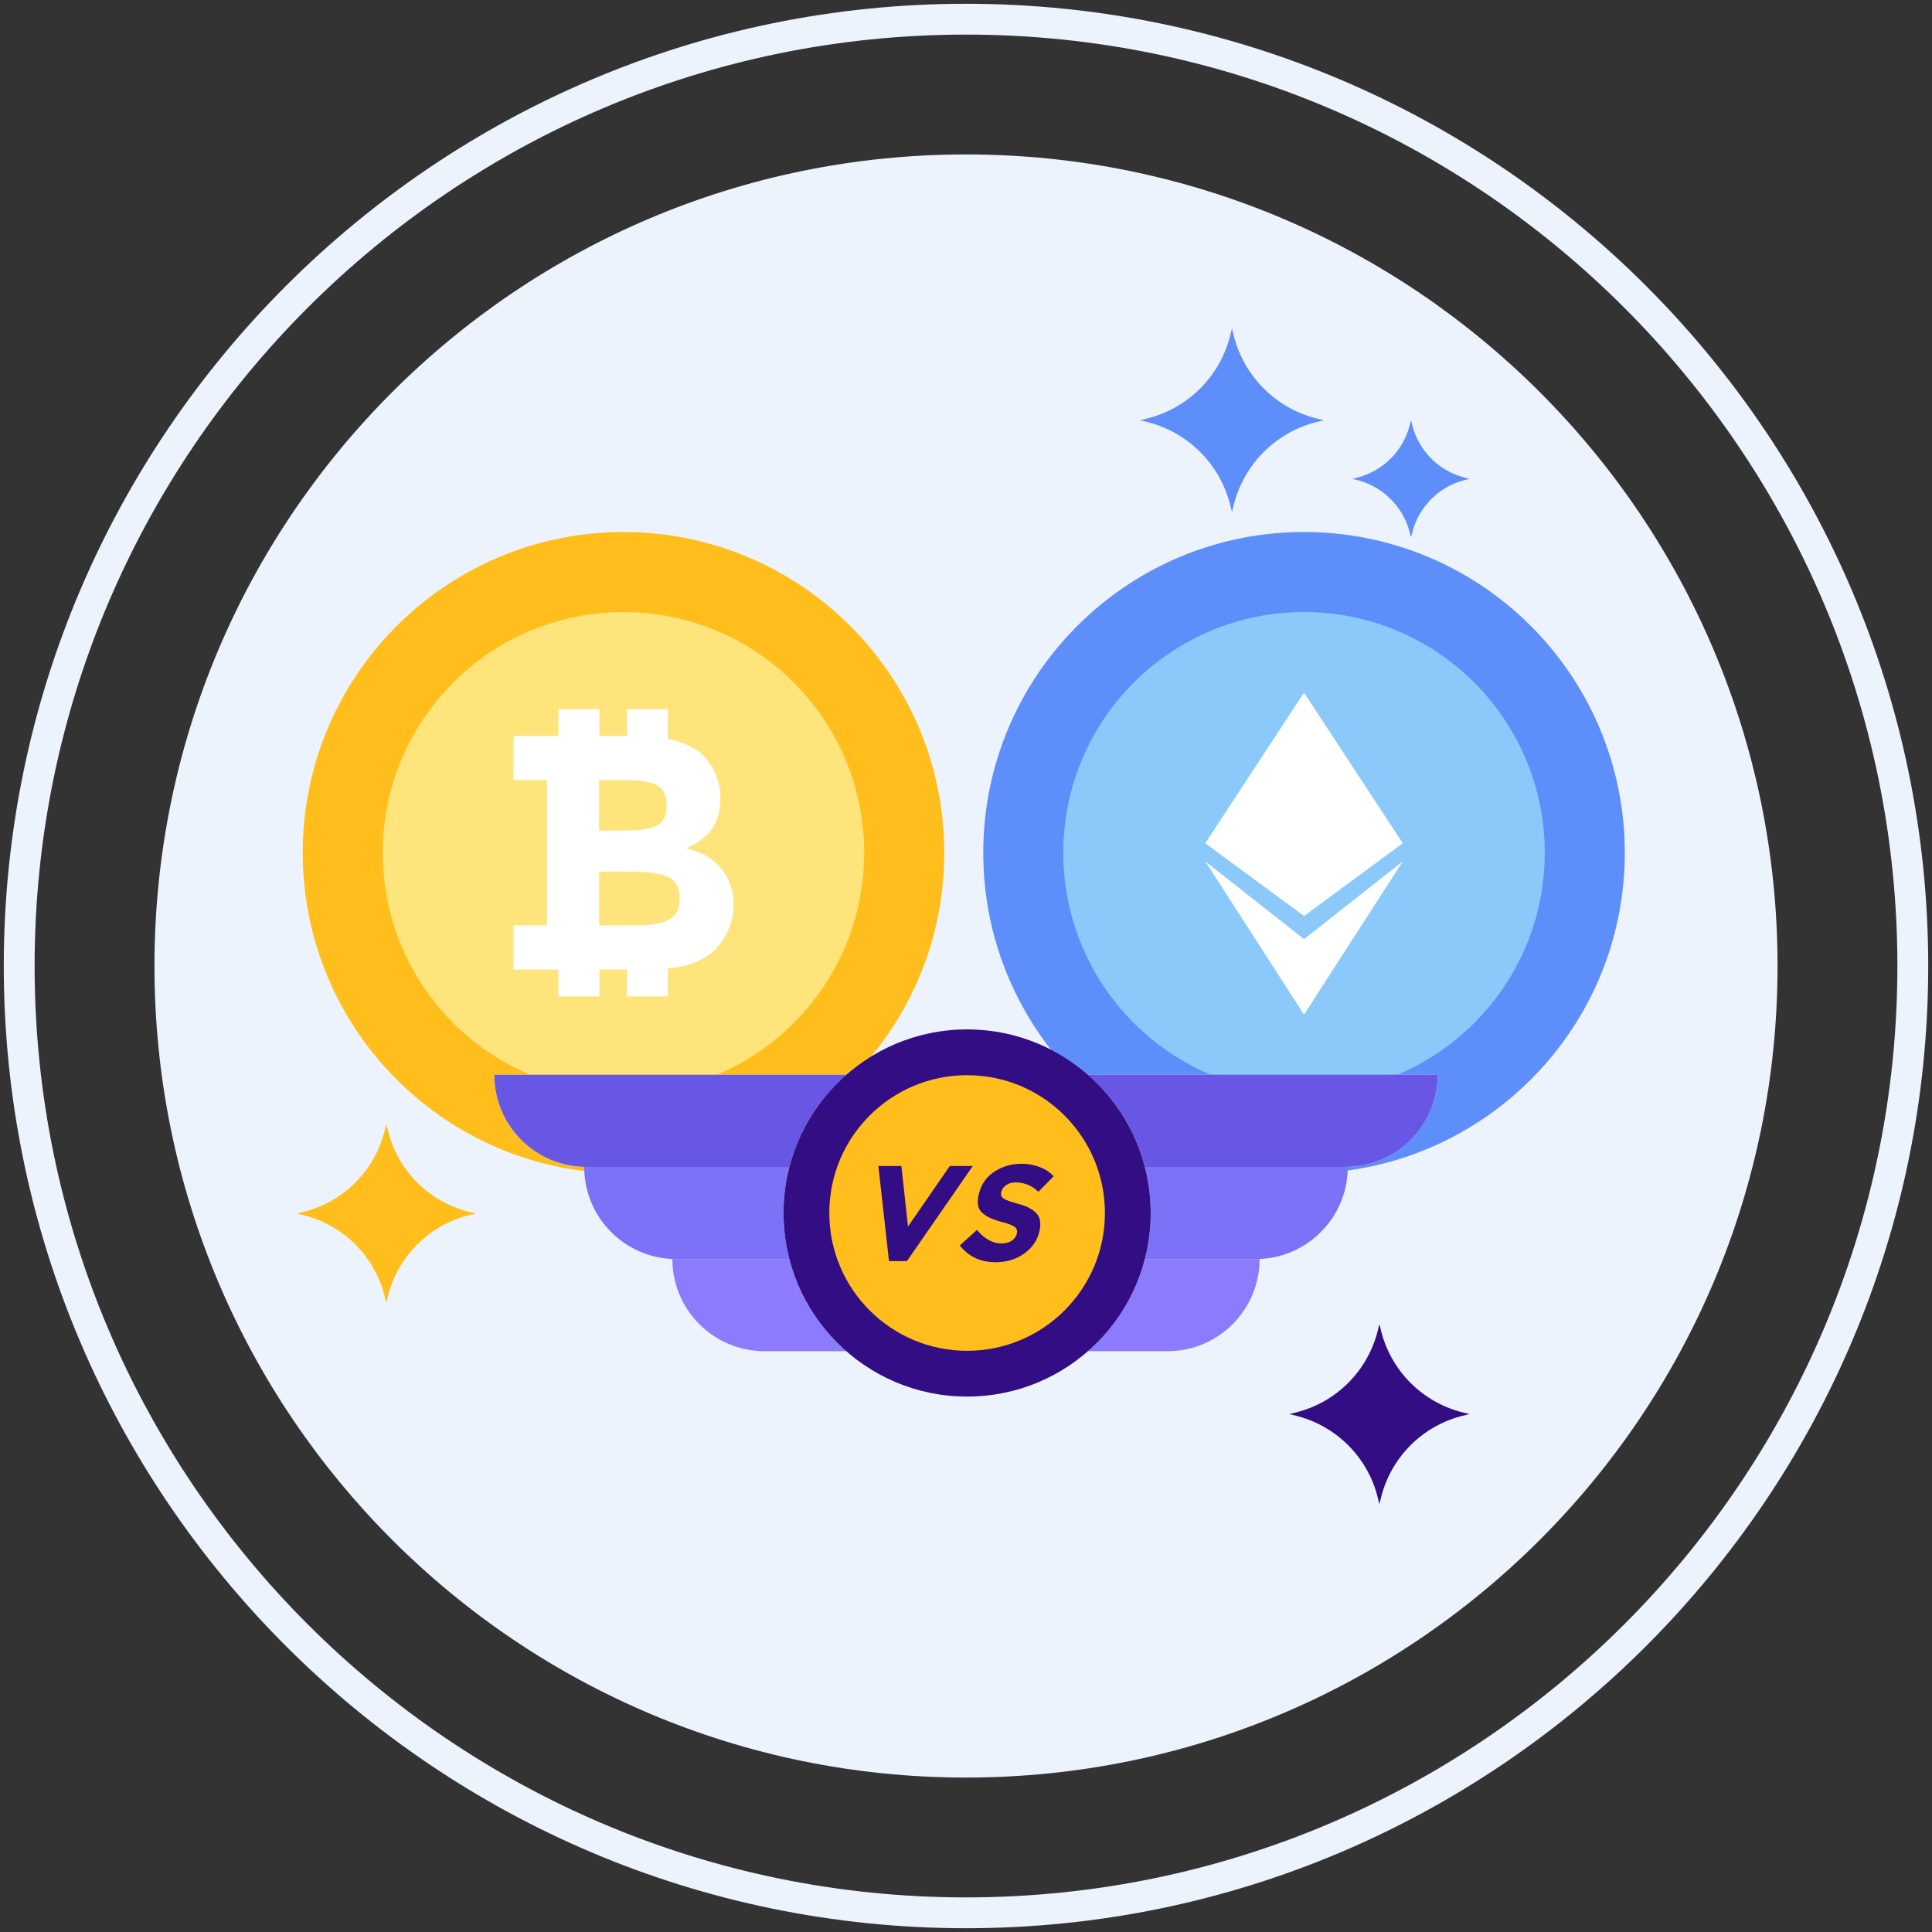 <?xml version="1.0" standalone="no"?><!DOCTYPE svg PUBLIC "-//W3C//DTD SVG 1.1//EN" "http://www.w3.org/Graphics/SVG/1.1/DTD/svg11.dtd"><svg t="1651159875360" class="icon" viewBox="0 0 1024 1024" version="1.1" xmlns="http://www.w3.org/2000/svg" p-id="11876" xmlns:xlink="http://www.w3.org/1999/xlink" width="200" height="200"><rect x="0" y="0" width="1024" height="1024" fill="#333333" stroke="none"/><defs><style type="text/css">@font-face { font-family: feedback-iconfont; src: url("//at.alicdn.com/t/font_1031158_u69w8yhxdu.woff2?t=1630033759944") format("woff2"), url("//at.alicdn.com/t/font_1031158_u69w8yhxdu.woff?t=1630033759944") format("woff"), url("//at.alicdn.com/t/font_1031158_u69w8yhxdu.ttf?t=1630033759944") format("truetype"); }
</style></defs><path d="M512.01 81.858c-237.562 0-430.14 192.586-430.14 430.148 0 237.552 192.578 430.134 430.14 430.134 237.544 0 430.13-192.582 430.13-430.134 0-237.562-192.586-430.148-430.13-430.148z" fill="#EDF3FC" p-id="11877"></path><path d="M512.01 2C230.788 2 2 230.786 2 512.004 2 793.218 230.788 1022 512.01 1022 793.222 1022 1022 793.218 1022 512.004 1022 230.786 793.222 2 512.01 2z m0 1003.662c-272.212 0-493.664-221.454-493.664-493.658C18.346 239.794 239.8 18.336 512.01 18.336c272.202 0 493.646 221.458 493.646 493.668 0 272.204-221.446 493.658-493.646 493.658z" fill="#EDF3FC" p-id="11878"></path><path d="M697.89 221.82a60.518 60.518 0 0 1-43.992-43.992l-0.932-3.692-0.926 3.692a60.516 60.516 0 0 1-43.998 43.992l-3.688 0.928 3.688 0.926a60.508 60.508 0 0 1 43.998 43.996l0.926 3.694 0.932-3.694a60.51 60.51 0 0 1 43.992-43.996l3.7-0.926-3.7-0.928zM776.544 253.2a38.646 38.646 0 0 1-28.094-28.092l-0.594-2.358-0.594 2.358a38.648 38.648 0 0 1-28.098 28.092l-2.356 0.592 2.356 0.592a38.642 38.642 0 0 1 28.098 28.096l0.594 2.36 0.594-2.36a38.64 38.64 0 0 1 28.094-28.096l2.362-0.592-2.362-0.592z" fill="#5D8EF9" p-id="11879"></path><path d="M248.54 642.28a59.01 59.01 0 0 1-42.886-42.884l-0.898-3.6-0.902 3.6a58.97 58.97 0 0 1-42.89 42.884l-3.586 0.906 3.586 0.912a58.94 58.94 0 0 1 42.89 42.874l0.902 3.602 0.898-3.602a58.994 58.994 0 0 1 42.886-42.874l3.606-0.912-3.606-0.906z" fill="#FFBE1B" p-id="11880"></path><path d="M775.194 748.586a59.444 59.444 0 0 1-43.18-43.182l-0.91-3.63-0.902 3.63a59.44 59.44 0 0 1-43.192 43.182l-3.622 0.906 3.622 0.908a59.426 59.426 0 0 1 43.192 43.182l0.902 3.63 0.91-3.63a59.428 59.428 0 0 1 43.18-43.182l3.636-0.908-3.636-0.906z" fill="#330D84" p-id="11881"></path><path d="M330.46 282.002c-93.88 0-169.992 76.106-169.992 170 0 86.854 65.15 158.442 149.234 168.688-0.034-0.73-0.056-1.46-0.056-2.198h1.194c-26.974 0-48.84-21.868-48.84-48.84h186.594a97.89 97.89 0 0 1 13.204-9.708c24.158-29.358 38.67-66.954 38.67-107.94 0-93.896-76.114-170.002-170.008-170.002z" fill="#FFBE1B" p-id="11882"></path><path d="M330.46 324.398c-70.472 0-127.608 57.126-127.608 127.604 0 52.922 32.222 98.318 78.118 117.648h98.982c45.894-19.33 78.118-64.726 78.118-117.648 0-70.478-57.132-127.604-127.61-127.604z" fill="#FFE37B" p-id="11883"></path><path d="M381.912 459.96c-4.552-5.248-10.656-8.708-18.332-10.356a110.25 110.25 0 0 0 4.428-2.042c0.824-0.406 2.308-1.444 4.428-3.096 6.26-4.718 9.384-11.926 9.384-21.606 0-8.032-2.77-15.224-8.32-21.596-3.07-3.428-7.646-6.14-13.73-8.162a51.042 51.042 0 0 0-5.79-1.49v-15.748h-21.716v14.236h-14.566v-14.236h-21.724v14.236H272.198v23.372h17.708v77.042h-17.708v23.382H295.974v14.242h21.724v-14.242h14.566v14.242h21.716v-14.772c11.81-1.274 20.468-4.9 25.896-10.974 5.896-6.61 8.852-14.23 8.852-22.854 0-7.794-2.274-14.31-6.816-19.578z m-64.372-46.49h13.282c8.144 0 13.922 0.888 17.344 2.658 3.432 1.768 5.138 5.394 5.138 10.894 0 5.484-1.858 9.064-5.576 10.71-3.722 1.656-9.418 2.482-17.084 2.482h-13.104v-26.744z m36.748 74.122c-3.966 1.952-9.898 2.92-17.806 2.92h-18.942v-28.504h16.29c9.206 0 15.904 0.916 20.096 2.738 4.196 1.836 6.296 5.612 6.296 11.34-0.004 5.722-1.98 9.56-5.934 11.506z" fill="#FFFFFF" p-id="11884"></path><path d="M691.166 281.994c-93.89 0-170.002 76.114-170.002 170.004 0 39.36 13.412 75.564 35.868 104.376a97.624 97.624 0 0 1 19.554 13.276H762c0 26.974-21.866 48.84-48.84 48.84h1.194c0 0.636-0.024 1.266-0.048 1.896 82.934-11.294 146.86-82.352 146.86-168.388-0.002-93.89-76.114-170.004-170-170.004z" fill="#5D8EF9" p-id="11885"></path><path d="M691.166 324.394c-70.476 0-127.612 57.128-127.612 127.606 0 52.926 32.226 98.324 78.126 117.652h98.966c45.898-19.328 78.126-64.726 78.126-117.652 0.002-70.478-57.132-127.606-127.606-127.606z" fill="#8AC9F9" p-id="11886"></path><path d="M691.166 367.098l-52.334 79.84 52.334 38.578 52.33-38.572z" fill="#FFFFFF" p-id="11887"></path><path d="M691.166 497.774l-52.334-41.22 52.334 81.222 52.33-81.222z" fill="#FFFFFF" p-id="11888"></path><path d="M576.586 569.65c14.516 12.688 25.242 29.6 30.214 48.84h106.36c26.974 0 48.84-21.868 48.84-48.84h-185.414z" fill="#6857E5" p-id="11889"></path><path d="M606.8 618.492a97.53 97.53 0 0 1 3.092 24.422c0 8.434-1.076 16.616-3.092 24.418h58.71c26.974 0 48.842-21.866 48.842-48.84H606.8z" fill="#7C72F7" p-id="11890"></path><path d="M606.8 667.33c-4.972 19.24-15.7 36.154-30.212 48.842h42.188c26.974 0 48.842-21.866 48.842-48.842H606.8z" fill="#8C7BFD" p-id="11891"></path><path d="M262 569.65c0 26.974 21.866 48.84 48.84 48.84h107.542c4.972-19.24 15.698-36.152 30.21-48.84H262z" fill="#6857E5" p-id="11892"></path><path d="M418.382 618.492h-108.736c0 26.974 21.868 48.84 48.842 48.84h59.892a97.396 97.396 0 0 1-3.092-24.418 97.6 97.6 0 0 1 3.094-24.422z" fill="#7C72F7" p-id="11893"></path><path d="M418.38 667.33h-61.998c0 26.976 21.868 48.842 48.842 48.842h43.37c-14.514-12.688-25.24-29.602-30.214-48.842z" fill="#8C7BFD" p-id="11894"></path><path d="M512.588 545.61c-53.734 0-97.298 43.562-97.298 97.304 0 53.74 43.564 97.3 97.298 97.3 53.742 0 97.304-43.56 97.304-97.3 0-53.744-43.562-97.304-97.304-97.304z" fill="#330D84" p-id="11895"></path><path d="M512.588 569.872c-40.336 0-73.036 32.698-73.036 73.038 0 40.336 32.7 73.038 73.036 73.038 40.34 0 73.042-32.702 73.042-73.038 0-40.338-32.702-73.038-73.042-73.038z" fill="#FFBE1B" p-id="11896"></path><path d="M503.422 617.994l-22.16 32.094-3.516-32.094h-12.19l5.626 50.414h9.52l34.91-50.414zM540.01 638.152c-4.44-1.178-7.2-2.2-8.268-3.064-1.072-0.866-1.396-2.032-0.968-3.5 0.426-1.466 1.312-2.644 2.648-3.534 1.34-0.888 2.95-1.334 4.824-1.334 4.662 0 8.7 1.66 12.116 4.976l8.082-8.222c-1.884-2.116-4.342-3.752-7.376-4.904a26.716 26.716 0 0 0-9.592-1.732c-5.142 0-9.814 1.298-14.004 3.894-4.19 2.596-6.984 6.288-8.376 11.072-1.39 4.786-1.052 8.294 1.02 10.53 2.068 2.236 5.828 4.05 11.292 5.446 3.436 0.914 5.65 1.816 6.642 2.706 0.99 0.89 1.268 2.092 0.828 3.606-0.44 1.514-1.38 2.716-2.814 3.606-1.438 0.89-3.188 1.336-5.254 1.336-4.618 0-8.952-2.38-13.002-7.14l-9.096 8.222c4.676 5.916 11.006 8.872 18.988 8.872 5.532 0 10.4-1.406 14.608-4.218 4.202-2.812 6.964-6.478 8.282-11 1.308-4.518 0.984-7.958-0.974-10.314-1.962-2.358-5.162-4.126-9.606-5.304z" fill="#330D84" p-id="11897"></path></svg>